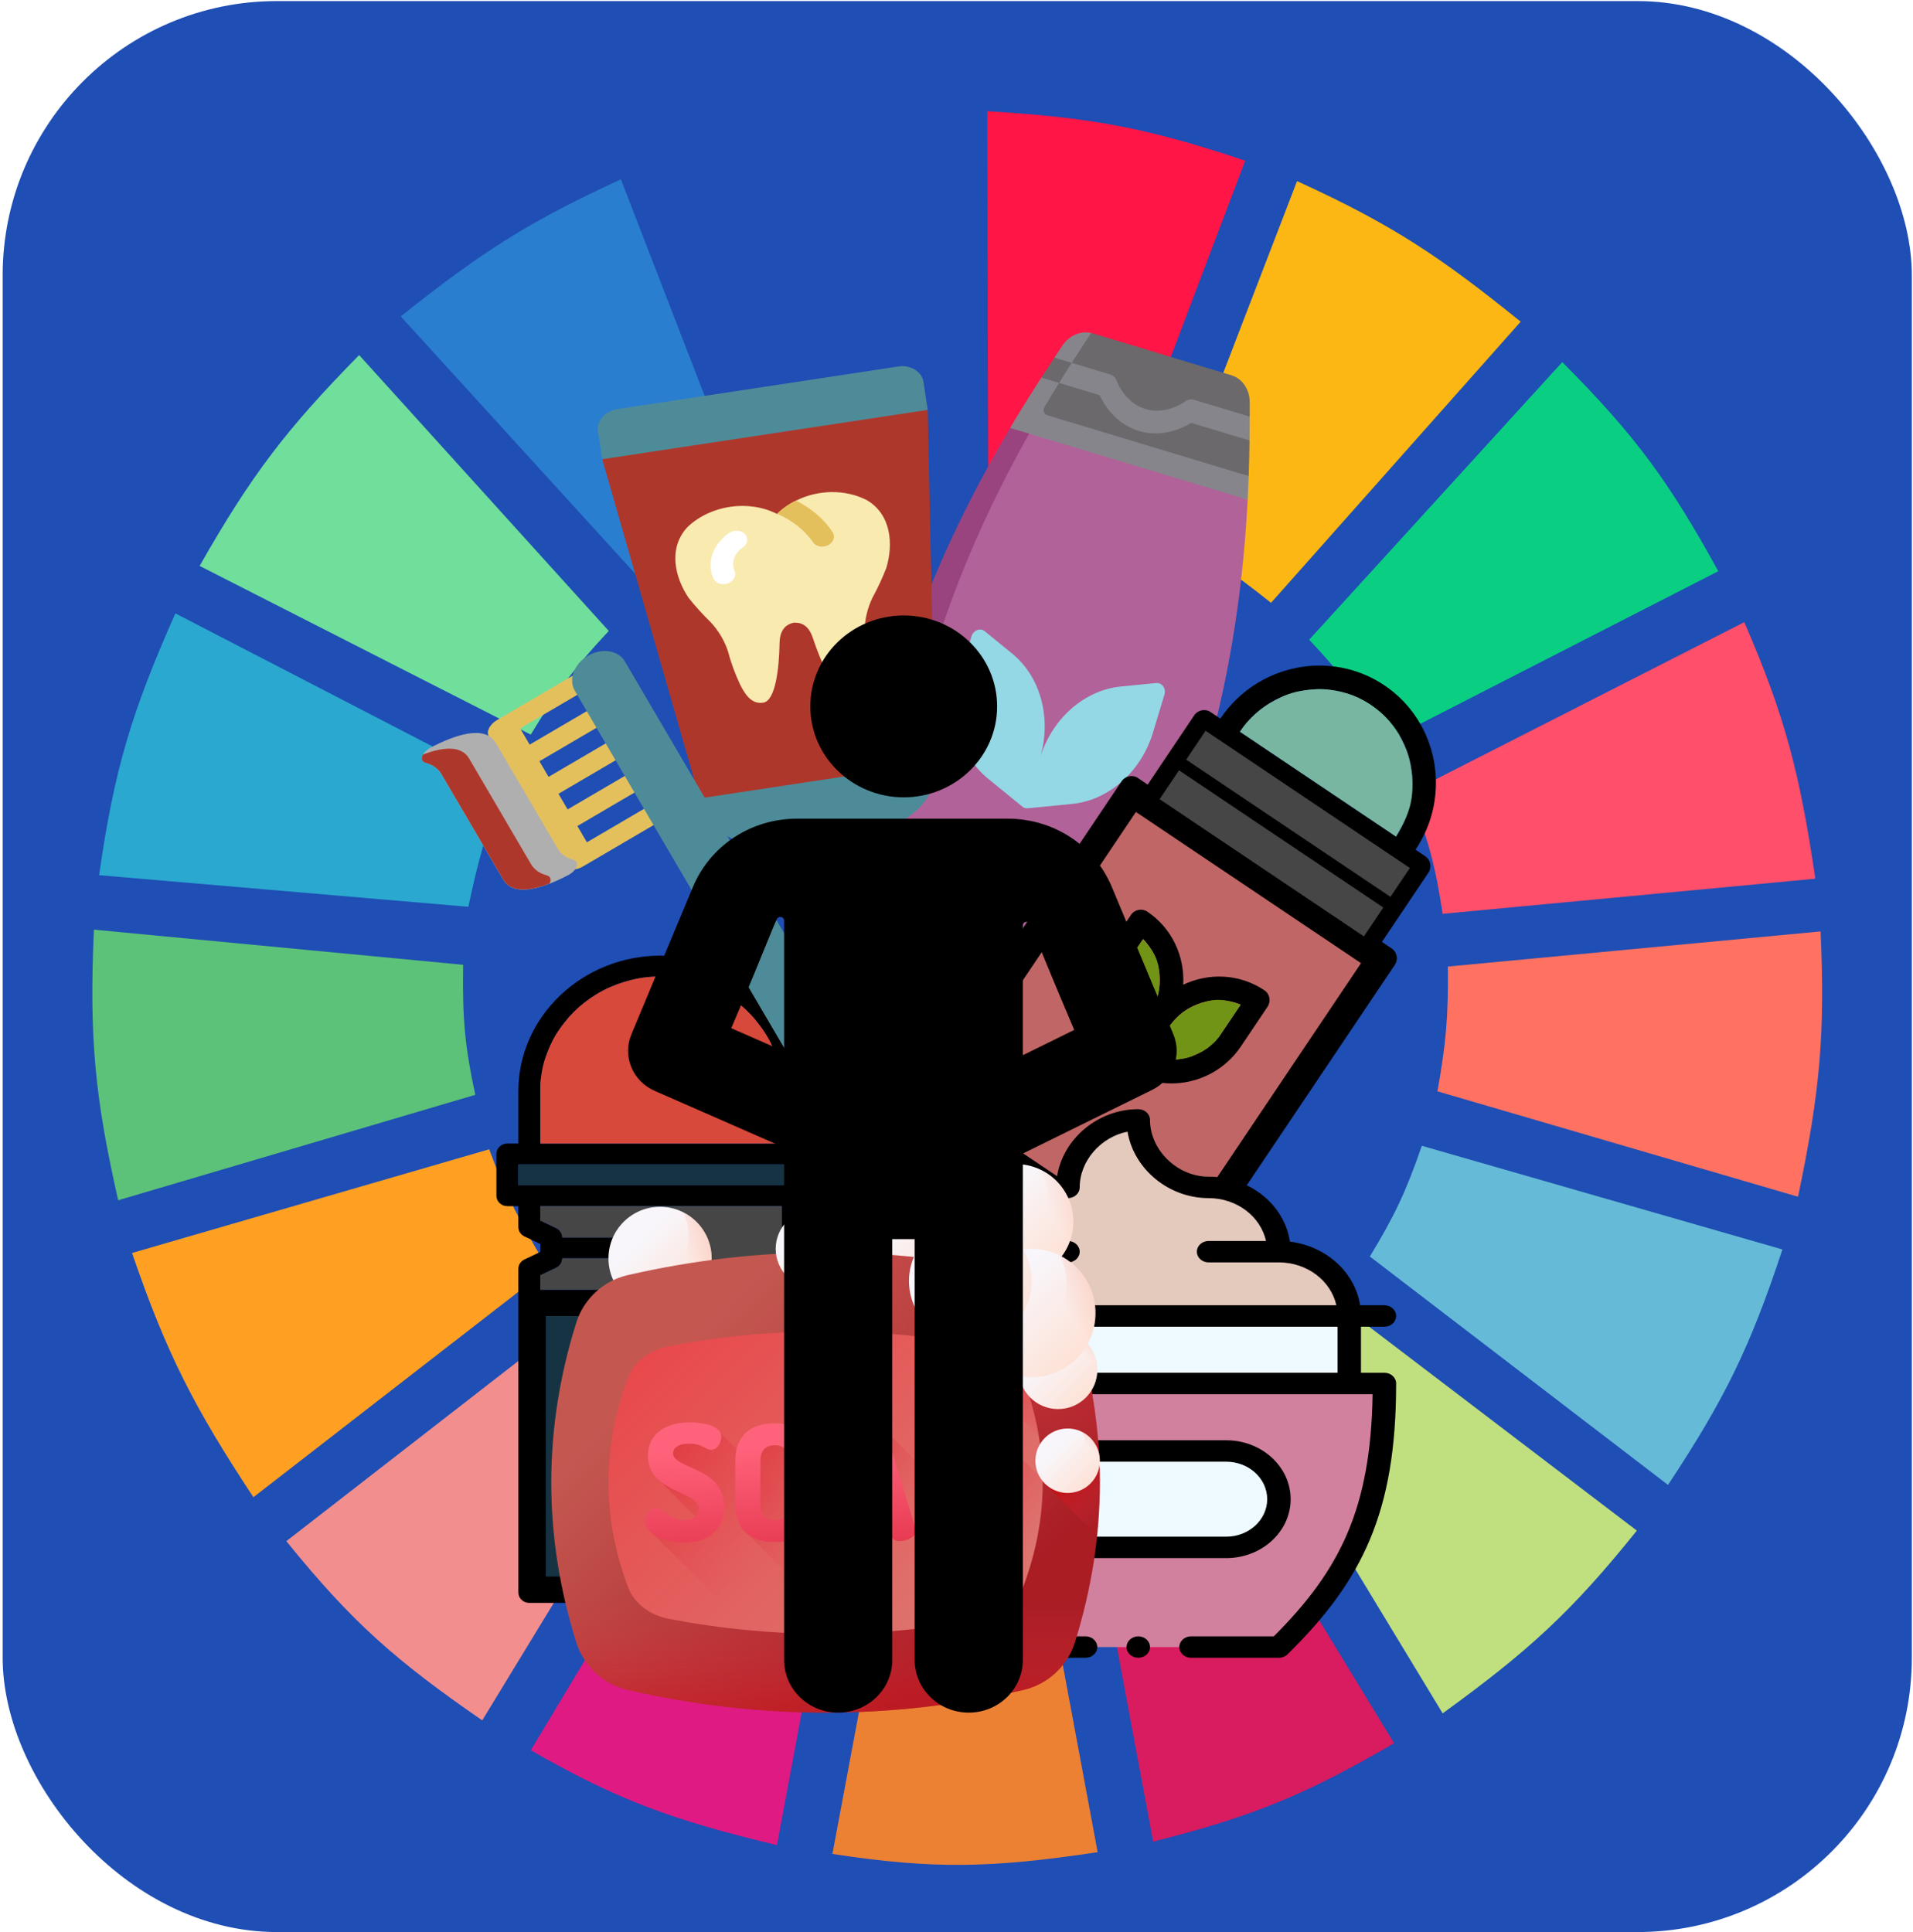 <svg width="687" height="694" viewBox="0 0 687 694" fill="none" xmlns="http://www.w3.org/2000/svg">
<rect x="0.953" y="0.383" width="685.626" height="693.507" rx="98.51" fill="#1F4EB4"/>
<g clip-path="url(#clip0)">
<path d="M290.849 182.426L242.91 56.841C277.721 45.664 297.876 41.575 335.675 39.802V174.853C317.709 175.86 307.866 177.482 290.849 182.426Z" fill="#1F4EB4"/>
<path d="M354.901 174.589L354.533 39.933C390.984 42.139 411.245 45.642 447.162 57.714L399.427 183.799C382.299 178.216 372.536 176.155 354.901 174.589Z" fill="#FF1546"/>
<path d="M417.232 191.26L465.794 65.045C500.32 80.798 517.468 92.4 546.107 115.531L456.455 216.503C442.436 205.298 434.052 199.558 417.232 191.26Z" fill="#FDB714"/>
<path d="M470.15 229.756L561.047 130.046C587.712 156.787 599.617 173.429 617.079 205.144L497.544 266.358C488.312 250.863 482.439 242.752 470.15 229.756Z" fill="#0ACF83"/>
<path d="M506.26 284.66L626.418 223.445C641.307 257.836 646.391 278.174 651.943 315.582L518.089 328.204C515.464 310.743 512.872 301.218 506.26 284.66Z" fill="#FF4F6A"/>
<path d="M516.219 391.943C519.216 375.176 520.171 365.432 519.954 347.136L653.809 334.515C655.471 371.2 653.644 392.049 645.715 429.807L516.219 391.943Z" fill="#FF7262"/>
<path d="M491.938 451.264C500.715 436.847 504.847 428.179 510.615 411.506L640.111 448.739C628.525 483.763 619.533 502.28 599.021 533.304L491.938 451.264Z" fill="#65BBD7"/>
<path d="M587.821 549.712L480.114 467.672C468.28 481.167 461.169 488.043 447.74 499.226L518.092 615.344C549.247 592.765 564.693 578.528 587.821 549.712Z" fill="#C0DF7E"/>
<path d="M500.653 626.072L430.301 510.585C415.038 518.298 406.099 522.112 389.211 527.624L414.114 661.412C449.792 652.418 468.752 644.643 500.653 626.072Z" fill="#D91B5F"/>
<path d="M323.841 532.673C341.587 533.835 351.538 533.488 369.289 531.411L394.192 665.199C356.129 670.934 335.214 671.405 298.938 665.83L323.841 532.673Z" fill="#EC8134"/>
<path d="M190.615 628.597L260.344 512.479C276.153 520.747 285.743 524.266 303.925 528.887L279.022 662.675C241.378 653.633 221.793 646.484 190.615 628.597Z" fill="#E01A83"/>
<path d="M102.826 553.498L209.287 470.827C221.159 484.795 228.88 491.46 243.529 502.381L173.178 617.868C142.384 596.583 126.612 582.918 102.826 553.498Z" fill="#F28E8E"/>
<path d="M91.002 537.721C69.826 505.569 59.944 486.536 47.422 450.002L175.673 412.768C182.078 430.018 186.937 439.354 196.841 455.681L91.002 537.721Z" fill="#FFA023"/>
<path d="M42.436 431.07C34.197 394.547 31.965 373.361 33.72 333.884L166.329 346.505C165.99 366.056 167.034 376.219 170.687 393.205L42.436 431.07Z" fill="#5CC279"/>
<path d="M35.586 314.32L168.195 325.68C171.875 308.284 174.633 298.6 181.27 281.504L62.98 220.29C47.258 255.75 41.024 276.28 35.586 314.32Z" fill="#2AA8D0"/>
<path d="M71.695 203.251C90.231 170.616 102.859 154.11 128.973 127.521L218.624 226.6C206.493 239.567 200.374 247.739 190.608 263.834L71.695 203.251Z" fill="#70DF9C"/>
<path d="M234.188 212.717C247.638 202.579 255.731 197.504 271.543 189.998L222.982 64.414C191.382 78.928 174.032 89.554 143.914 113.638L234.188 212.717Z" fill="#2A7ED0"/>
<g filter="url(#filter0_dd)">
<path d="M431.817 276.71C442.881 240.089 446.721 205.384 448.065 179.46L368.338 149.649C356.396 170.914 339.772 203.013 330.237 234.573C310.87 298.673 315.389 342.175 313.463 357.419L385.412 373.433C385.432 373.425 385.451 373.417 385.472 373.409C396.474 357.172 416.17 328.498 431.817 276.71Z" fill="#B16298"/>
<path d="M319.921 350.154C320.303 332.865 316.821 295.746 334.88 235.975C344.415 204.415 357.63 177.01 369.572 155.744L368.343 149.649L362.754 153.684C349.518 176.015 333.499 207.04 322.435 243.662C306.788 295.45 307.312 330.232 307.483 349.845C307.543 356.742 311.522 362.555 317.432 364.341L369.166 379.971C375.064 381.753 381.58 379.13 385.452 373.445L322.819 354.522C321.051 353.987 319.875 352.222 319.921 350.154Z" fill="#99447E"/>
<path d="M448.433 170.987C448.596 166.345 448.685 162.066 448.734 158.2L444.743 153.05L448.795 149.634C448.801 147.774 448.801 146.072 448.805 144.537C448.818 139.89 446.15 135.958 442.172 134.756C431.382 131.496 392.409 119.721 392.409 119.721C392.232 119.667 392.053 119.627 391.875 119.585C391.875 119.585 374.673 140.075 367.539 152.269L448.433 170.987Z" fill="#6B696B"/>
<path d="M448.437 170.988L376.045 149.116C374.896 148.769 374.44 147.274 375.127 146.115C381.714 134.995 387.613 126.027 391.879 119.587C388.046 118.691 383.922 120.491 381.473 124.194C380.627 125.475 379.685 126.893 378.659 128.444L381.3 132.895L373.967 135.611C370.644 140.749 366.83 146.805 362.752 153.685L448.069 179.462C448.221 176.521 448.342 173.692 448.437 170.988Z" fill="#86858C"/>
<path d="M428.693 143.558C427.654 143.244 426.491 143.486 425.556 144.194C425.49 144.244 418.859 149.172 411.353 146.904C403.848 144.636 401.054 136.861 401.034 136.804C400.654 135.676 399.82 134.835 398.767 134.516L384.87 130.318L378.082 132.332L380.328 137.53L394.883 141.928C396.459 145.28 400.636 152.251 408.976 154.771C417.316 157.29 424.654 153.798 427.822 151.88L448.739 158.199C448.779 155.064 448.793 152.197 448.8 149.633L428.693 143.558Z" fill="#86858C"/>
<path d="M384.872 130.319L378.66 128.442C377.246 130.581 375.671 132.977 373.969 135.609L380.329 137.531C381.912 134.975 383.43 132.569 384.872 130.319Z" fill="#6B696B"/>
<path d="M402.588 246.545C389.384 247.838 377.758 258.102 373.489 272.233C377.758 258.101 373.76 243.118 363.481 234.73L353.655 226.711C352.01 225.368 349.546 226.341 348.863 228.603L344.781 242.112C340.512 256.243 344.51 271.227 354.788 279.615L367.136 289.692C367.694 290.147 368.393 290.359 369.11 290.288L384.972 288.734C398.176 287.441 409.802 277.178 414.071 263.047L418.153 249.537C418.836 247.275 417.323 245.101 415.209 245.308L402.588 246.545Z" fill="#94D8E6"/>
<path d="M499.783 340.633L496.278 338.279L503.433 327.627L512.973 313.425C514.292 311.462 513.788 308.82 511.853 307.521L508.349 305.166C521.499 285.589 516.476 259.101 497.152 246.12C477.828 233.14 451.407 238.507 438.257 258.085L434.752 255.731C432.818 254.431 430.182 254.964 428.863 256.927L419.323 271.129L412.168 281.781L408.664 279.426C406.729 278.127 404.093 278.659 402.774 280.623L326.456 394.239C325.137 396.203 325.641 398.845 327.575 400.144L418.695 461.35C420.629 462.65 423.265 462.117 424.584 460.154L500.902 346.538C502.221 344.574 501.717 341.932 499.783 340.633ZM492.382 253.221C507.841 263.605 511.859 284.797 501.339 300.458L445.266 262.793C455.786 247.131 476.924 242.838 492.382 253.221ZM433.487 265.186L436.992 267.54L500.074 309.913L503.579 312.268L498.809 319.369L428.717 272.287L433.487 265.186ZM423.947 279.388L494.039 326.47L489.269 333.571L419.177 286.489L423.947 279.388ZM419.96 451.895L335.85 395.397L407.398 288.882L410.903 291.236L488.004 343.026L491.508 345.38L419.96 451.895Z" fill="black"/>
<path d="M445.27 262.793L501.343 300.458C506.228 292.182 507.718 287.416 507.135 278.586C506.489 272.852 505.629 269.625 502.426 263.829C499.191 258.911 496.98 256.455 491.948 252.927C487.759 250.354 485.202 249.193 479.944 248.084C476.232 247.479 474.195 247.327 470.69 247.664C465.316 248.237 462.526 249.067 458.016 251.389C455.253 252.871 453.674 253.926 450.916 256.28C448.442 258.58 447.184 259.978 445.27 262.793Z" fill="#78B6A2"/>
<path d="M407.398 288.883L335.85 395.398L419.96 451.897L491.509 345.381L407.398 288.883Z" fill="#C16666" stroke="black" stroke-width="3.94"/>
<path d="M454.083 355.665C445.153 349.667 434.074 349.299 424.916 353.659C425.488 343.532 420.958 333.414 412.028 327.416C410.093 326.117 407.457 326.649 406.138 328.613L396.599 342.815C387.395 356.516 390.909 375.06 404.436 384.147C417.964 393.234 436.459 389.473 445.663 375.772L455.203 361.57C456.522 359.606 456.018 356.965 454.083 355.665ZM403.608 347.523L410.522 337.23C417.4 344.246 418.616 355.466 412.856 364.04L405.942 374.333C399.062 367.321 397.848 356.097 403.608 347.523ZM438.654 371.064C432.894 379.638 422.045 382.759 412.952 379.041L419.866 368.748C425.625 360.174 436.474 357.053 445.568 360.771L438.654 371.064Z" fill="black"/>
<path d="M410.469 337.316L402.569 349.077L401.595 350.999L400.613 353.882L400.147 356.467L399.962 360.529L400.093 362.227L400.373 363.704L401.081 366.434L401.799 368.204L402.447 369.606L403.025 370.638L403.823 371.818L404.839 373.144C405.612 373.975 406.033 374.421 406.004 374.249L413.457 363.153C415.459 359.317 416.149 357.208 416.413 353.546C416.647 345.914 415.188 342.439 410.469 337.316Z" fill="#719417"/>
<path d="M445.525 360.864L437.625 372.625L436.214 374.253L433.917 376.253L431.699 377.661L428.009 379.369L426.388 379.89L424.915 380.189L422.12 380.565L420.209 380.57L418.667 380.5L417.493 380.356L416.099 380.064L414.487 379.625C413.426 379.223 412.853 379.002 413.024 378.964L420.477 367.869C423.271 364.564 424.962 363.128 428.252 361.498C435.23 358.396 438.997 358.432 445.525 360.864Z" fill="#719417"/>
<path d="M433.488 265.187L428.718 272.288L498.81 319.369L503.58 312.268L433.488 265.187Z" fill="#464646" stroke="#464646" stroke-width="3.94"/>
<path d="M423.945 279.388L419.175 286.489L489.267 333.571L494.037 326.47L423.945 279.388Z" fill="#464646" stroke="#464646" stroke-width="3.94"/>
<path d="M497.174 496.871C497.174 526.332 492.115 546.549 481.845 563.823C476.015 573.624 468.507 582.478 459.293 591.533H358.276C332.82 566.52 320.395 543.047 320.395 496.871H497.174Z" fill="#D1819E"/>
<path d="M333.023 472.628H484.549V496.871H333.023V472.628Z" fill="#EEFAFF"/>
<path d="M459.295 449.54C473.243 449.54 484.549 459.876 484.549 472.628H333.023C333.023 459.876 344.329 449.54 358.278 449.54C358.278 436.788 369.583 426.452 383.532 426.452C383.532 413.7 394.837 402.209 408.786 402.209C408.786 414.962 420.092 426.452 434.04 426.452C447.989 426.452 459.295 436.788 459.295 449.54Z" fill="#E4C9BD"/>
<path d="M440.352 521.113C450.811 521.113 459.292 528.867 459.292 538.429C459.292 547.992 450.811 555.746 440.352 555.746H377.216C366.757 555.746 358.275 547.992 358.275 538.429C358.275 528.867 366.757 521.113 377.216 521.113H440.352Z" fill="#EEFAFF"/>
<path d="M463.5 538.429C463.5 526.759 453.115 517.265 440.35 517.265H377.214C364.449 517.265 354.064 526.759 354.064 538.429C354.064 550.099 364.449 559.593 377.214 559.593H440.35C453.115 559.593 463.5 550.099 463.5 538.429ZM362.483 538.429C362.483 531.003 369.091 524.961 377.214 524.961H440.35C448.473 524.961 455.081 531.003 455.081 538.429C455.081 545.856 448.473 551.897 440.35 551.897H377.214C369.091 551.897 362.483 545.856 362.483 538.429Z" fill="black"/>
<path d="M408.781 595.38C411.106 595.38 412.99 593.657 412.99 591.532C412.99 589.407 411.106 587.684 408.781 587.684C406.457 587.684 404.572 589.407 404.572 591.532C404.572 593.657 406.457 595.38 408.781 595.38Z" fill="black"/>
<path d="M320.393 493.023C318.068 493.023 316.184 494.746 316.184 496.871C316.184 542.978 328.258 567.689 355.193 594.154C355.989 594.936 357.105 595.38 358.274 595.38H389.842C392.166 595.38 394.051 593.658 394.051 591.532C394.051 589.407 392.166 587.684 389.842 587.684H360.116C338.239 565.867 325.346 544.08 324.633 500.715H492.933C492.285 541.561 481.393 563.782 457.448 587.684H427.723C425.399 587.684 423.514 589.407 423.514 591.532C423.514 593.658 425.399 595.38 427.723 595.38H459.291C460.46 595.38 461.577 594.936 462.373 594.154C489.233 567.757 501.381 543.127 501.381 496.871C501.381 494.746 499.497 493.023 497.172 493.023H488.754V476.476H497.172C499.497 476.476 501.381 474.754 501.381 472.628C501.381 470.503 499.497 468.78 497.172 468.78H488.453C486.589 456.921 476.245 447.531 463.237 445.933C461.303 432.779 448.945 422.604 434.037 422.604C422.826 422.604 412.992 413.074 412.992 402.209C412.992 400.084 411.107 398.361 408.783 398.361C394.091 398.361 381.496 409.248 379.573 422.846C366.481 424.458 356.088 433.962 354.328 445.933C341.32 447.531 330.976 456.921 329.113 468.78H320.393C318.068 468.78 316.184 470.503 316.184 472.628C316.184 474.754 318.068 476.476 320.393 476.476H328.811V493.023H320.393ZM358.274 453.388H383.528C385.853 453.388 387.737 451.665 387.737 449.54C387.737 447.415 385.853 445.692 383.528 445.692H362.906C364.862 436.92 373.365 430.3 383.528 430.3C385.853 430.3 387.737 428.577 387.737 426.452C387.737 416.856 395.407 408.302 404.922 406.434C407.134 419.742 419.568 430.3 434.037 430.3C444.2 430.3 452.703 436.92 454.659 445.692H434.037C431.712 445.692 429.828 447.415 429.828 449.54C429.828 451.665 431.712 453.388 434.037 453.388H459.291C469.454 453.388 477.958 460.009 479.914 468.78H337.651C339.607 460.009 348.111 453.388 358.274 453.388ZM337.229 476.476H480.336V493.023H337.229V476.476Z" fill="black"/>
<path d="M292.543 410.691H288.602V391.942C288.602 365.064 265.622 343.196 237.377 343.196C209.133 343.196 186.152 365.064 186.152 391.942V410.691H182.212C180.037 410.691 178.271 412.367 178.271 414.44V429.439C178.271 431.513 180.037 433.189 182.212 433.189H186.152V440.688C186.152 442.11 186.995 443.407 188.331 444.044L194.033 446.755V449.62L188.331 452.335C186.995 452.969 186.152 454.266 186.152 455.687V466.936V571.929C186.152 574.002 187.918 575.678 190.093 575.678H284.662C286.837 575.678 288.602 574.002 288.602 571.929V466.936V433.189H292.543C294.718 433.189 296.483 431.513 296.483 429.439V414.44C296.483 412.367 294.718 410.691 292.543 410.691ZM194.033 391.942C194.033 369.2 213.479 350.695 237.377 350.695C261.276 350.695 280.721 369.2 280.721 391.942V410.691H194.033V391.942ZM280.721 568.179H194.033V470.686H280.721V568.179ZM280.721 463.187H194.033V458.005L199.735 455.29C201.071 454.656 201.914 453.359 201.914 451.938H237.377V444.438H201.914C201.914 443.017 201.071 441.72 199.735 441.082L194.033 438.371V433.189H280.721V463.187ZM288.602 425.69H284.662H190.093H186.152V418.19H190.093H284.662H288.602V425.69Z" fill="black"/>
<path d="M194.033 389.131V410.692H280.722V388.897C279.151 378.434 277.149 373.121 270.378 365.227C268.564 363.251 267.507 362.197 265.453 360.539C260.856 357.091 258.186 355.459 253.139 353.509C247.754 351.656 244.736 351.009 239.348 350.696C232.435 350.614 228.551 351.111 221.616 353.509C217.531 355.064 215.405 356.223 211.765 358.665C208.43 361.093 206.84 362.548 204.377 365.227C201.324 368.894 199.026 371.854 196.988 376.944C195.24 381.124 194.585 383.785 194.033 389.131Z" fill="#D7493A"/>
<path d="M186.152 418.19V425.689H288.602V418.19H186.152Z" fill="#163343"/>
<path d="M194.033 470.687V568.179H280.722V470.687H194.033Z" fill="#163343" stroke="black" stroke-width="3.94"/>
<path d="M237.378 538.181C252.587 538.181 264.96 526.403 264.96 511.933V496.934C264.96 494.86 263.195 493.184 261.02 493.184C250.98 493.184 242.205 498.332 237.378 505.982C232.551 498.332 223.775 493.184 213.735 493.184C211.56 493.184 209.795 494.86 209.795 496.934V511.933C209.795 526.403 222.168 538.181 237.378 538.181ZM257.079 501.062V511.933C257.079 520.988 250.298 528.563 241.318 530.303V519.432C241.318 510.377 248.099 502.802 257.079 501.062ZM217.676 501.062C226.656 502.806 233.437 510.377 233.437 519.432V530.303C224.457 528.559 217.676 520.988 217.676 511.933V501.062Z" fill="black"/>
<path d="M217.676 501.153V513.574L217.922 515.449L218.661 518.027L219.646 520.136L221.616 523.183L222.601 524.355L223.586 525.292L225.557 526.933L227.034 527.87L228.266 528.573L229.251 529.042L230.482 529.511L231.96 529.979C232.991 530.205 233.55 530.325 233.437 530.214V518.496C232.993 514.725 232.429 512.853 230.728 510.059C226.937 504.39 223.999 502.575 217.676 501.153Z" fill="#719417"/>
<path d="M257.094 501.153V513.574L256.847 515.449L256.109 518.027L255.124 520.136L253.153 523.183L252.168 524.355L251.183 525.292L249.213 526.933L247.735 527.87L246.504 528.573L245.519 529.042L244.288 529.511L242.81 529.979C241.778 530.205 241.22 530.325 241.332 530.214V518.496C241.777 514.725 242.34 512.853 244.041 510.059C247.833 504.39 250.771 502.575 257.094 501.153Z" fill="#719417"/>
<path d="M194.033 433.189V438.345L199.451 440.923L199.944 441.158L200.683 441.626L201.175 442.329L201.668 443.032L201.914 443.97V444.439H237.377V451.938H201.914V452.407L201.668 453.11L201.421 453.813L200.929 454.516L200.19 454.985L199.451 455.453L197.974 456.156L194.033 458.031V463.187H280.722V433.189H194.033Z" fill="#464646"/>
<path d="M328.96 462.803C339.195 462.803 347.493 454.506 347.493 444.27C347.493 434.035 339.195 425.738 328.96 425.738C318.725 425.738 310.428 434.035 310.428 444.27C310.428 454.506 318.725 462.803 328.96 462.803Z" fill="url(#paint0_linear)"/>
<path d="M337.251 427.693C338.501 430.187 339.206 433.003 339.206 435.983C339.206 446.218 330.908 454.516 320.673 454.516C317.693 454.516 314.878 453.811 312.383 452.561C315.426 458.634 321.706 462.804 328.961 462.804C339.196 462.804 347.493 454.506 347.493 444.271C347.493 437.016 343.324 430.735 337.251 427.693Z" fill="url(#paint1_linear)"/>
<path d="M237.046 470.478C247.281 470.478 255.579 462.18 255.579 451.945C255.579 441.71 247.281 433.413 237.046 433.413C226.811 433.413 218.514 441.71 218.514 451.945C218.514 462.18 226.811 470.478 237.046 470.478Z" fill="url(#paint2_linear)"/>
<path d="M245.337 435.368C246.587 437.862 247.291 440.678 247.291 443.658C247.291 453.893 238.994 462.19 228.759 462.19C225.779 462.19 222.964 461.486 220.469 460.236C223.512 466.309 229.792 470.478 237.047 470.478C247.282 470.478 255.579 462.181 255.579 451.946C255.58 444.691 251.41 438.41 245.337 435.368Z" fill="url(#paint3_linear)"/>
<path d="M386.049 475.142C383.355 466.541 376.339 459.983 367.556 457.961C320.354 447.097 272.609 447.097 225.408 457.961C216.625 459.983 209.609 466.541 206.915 475.142C194.991 513.215 194.993 551.686 206.916 589.755C209.61 598.356 216.626 604.914 225.408 606.935C272.609 617.8 320.354 617.8 367.556 606.935C376.339 604.914 383.355 598.356 386.049 589.755C397.972 551.686 397.973 513.215 386.049 475.142Z" fill="url(#paint4_linear)"/>
<path d="M198.941 551.276C200.256 564.127 202.909 576.964 206.915 589.755C209.609 598.356 216.625 604.914 225.408 606.935C272.609 617.8 320.354 617.8 367.555 606.935C376.338 604.914 383.354 598.356 386.048 589.755C390.054 576.964 392.708 564.127 394.022 551.276H198.941Z" fill="url(#paint5_linear)"/>
<path d="M225.592 570.125C227.724 575.78 233.277 580.091 240.229 581.42C277.588 588.563 315.379 588.563 352.738 581.42C359.69 580.091 365.243 575.78 367.375 570.126C376.813 545.095 376.812 519.803 367.375 494.775C365.243 489.12 359.69 484.809 352.738 483.48C315.379 476.337 277.588 476.337 240.229 483.48C233.277 484.809 227.724 489.12 225.592 494.775C216.155 519.803 216.154 545.094 225.592 570.125Z" fill="url(#paint6_linear)"/>
<path d="M358.925 515.935C356.484 512.572 352.375 511.578 347.641 511.578H335.668C333.643 511.578 332.699 512.463 332.699 513.91V550.697C332.699 551.906 333.277 552.718 334.573 553.137L380.65 599.215C383.069 596.53 384.929 593.319 386.045 589.755C390.074 576.89 392.737 563.979 394.043 551.053L358.925 515.935Z" fill="url(#paint7_linear)"/>
<path d="M386.052 589.756C386.689 587.72 387.286 585.683 387.855 583.646L318.013 513.804C317.349 511.813 314.77 511.231 312.132 511.231C309.471 511.231 307.255 511.828 306.618 513.853L295.86 549.136C295.802 549.368 295.744 549.599 295.744 549.773C295.744 550.961 296.375 551.969 297.704 552.632L354.694 609.623C358.987 608.816 363.275 607.922 367.559 606.936C376.342 604.914 383.358 598.357 386.052 589.756Z" fill="url(#paint8_linear)"/>
<path d="M367.552 606.935C370.906 606.163 374.001 604.728 376.698 602.772L290.004 516.078C287.466 512.619 283.182 511.578 278.228 511.578C270.246 511.578 264.443 514.893 264.443 524.842V540.17C264.443 545.525 265.852 549.068 268.753 551.2L330.741 613.189C343.036 611.832 355.312 609.753 367.552 606.935Z" fill="url(#paint9_linear)"/>
<path d="M353.832 609.784L258.823 514.775C257.505 511.321 250.301 511.231 247.521 511.231C240.29 511.231 233.1 514.142 233.1 522.818C233.1 527.2 234.636 530.035 237.235 532.104L249.748 544.746C248.642 545.595 246.993 546.341 245.438 546.341C240.059 546.341 238.324 542.061 235.605 542.061C233.407 542.061 232.059 544.567 232.059 546.533C232.059 548.124 232.779 549.694 234.616 550.985L298.7 615.069C317.101 614.938 335.499 613.18 353.832 609.784Z" fill="url(#paint10_linear)"/>
<path d="M241.731 521.95C241.731 520.157 243.408 518.48 247.515 518.48C252.258 518.48 253.357 520.678 255.439 520.678C257.985 520.678 259.026 517.497 259.026 515.935C259.026 511.423 250.581 510.845 247.515 510.845C240.285 510.845 232.708 514.142 232.708 522.818C232.708 536.353 251.043 535.138 251.043 542.138C251.043 544.914 248.094 545.955 245.433 545.955C240.054 545.955 238.318 541.675 235.599 541.675C233.401 541.675 231.666 544.567 231.666 546.533C231.666 550.351 238.029 554.053 245.606 554.053C253.993 554.053 260.066 549.541 260.066 541.212C260.067 526.636 241.731 527.735 241.731 521.95Z" fill="url(#paint11_linear)"/>
<path d="M278.23 511.193C270.248 511.193 264.059 514.895 264.059 524.844V540.172C264.059 550.121 270.248 553.823 278.23 553.823C286.212 553.823 292.459 550.121 292.459 540.172V524.844C292.459 514.895 286.212 511.193 278.23 511.193ZM283.436 540.172C283.436 544.163 281.469 545.956 278.23 545.956C274.991 545.956 273.082 544.163 273.082 540.172V524.843C273.082 520.852 274.991 519.059 278.23 519.059C281.469 519.059 283.436 520.852 283.436 524.843V540.172Z" fill="url(#paint12_linear)"/>
<path d="M318.025 513.853C317.389 511.828 314.786 510.845 312.126 510.845C309.465 510.845 306.862 511.828 306.226 513.853L295.467 549.136C295.409 549.368 295.352 549.599 295.352 549.773C295.352 551.913 298.648 553.475 301.135 553.475C302.581 553.475 303.738 553.012 304.085 551.797L306.052 544.567H318.257L320.223 551.797C320.57 553.012 321.727 553.475 323.173 553.475C325.661 553.475 328.958 551.913 328.958 549.773C328.958 549.599 328.9 549.368 328.842 549.136L318.025 513.853ZM307.903 537.626L312.126 522.124L316.348 537.626H307.903Z" fill="url(#paint13_linear)"/>
<path d="M347.643 511.193H335.669C333.645 511.193 332.314 512.465 332.314 513.911V550.699C332.314 552.55 334.571 553.475 336.826 553.475C339.082 553.475 341.338 552.55 341.338 550.699V538.205H347.064C355.046 538.205 361.293 534.503 361.293 524.786V524.496C361.293 514.779 355.278 511.193 347.643 511.193ZM352.27 525.48C352.27 529.413 350.304 531.264 347.064 531.264H341.338V519.059H347.064C350.303 519.059 352.27 520.91 352.27 524.844V525.48Z" fill="url(#paint14_linear)"/>
<path d="M386.05 475.141C383.356 466.54 376.34 459.983 367.557 457.961C354.476 454.95 342.125 452.777 328.984 451.435C325.568 459.465 326.356 469.108 332.905 475.656L394.91 537.662C395.501 516.79 392.554 495.906 386.05 475.141Z" fill="url(#paint15_linear)"/>
<path d="M391.682 567.335L283.932 459.581C281.112 457.348 279.938 454.064 279.459 450.321C291.384 449.637 302.545 449.641 314.47 450.333C332.202 451.36 349.918 453.902 367.553 457.962C376.338 459.983 383.354 466.538 386.046 475.142C391.841 493.646 394.819 512.239 394.982 530.836C395.09 543.009 393.989 555.185 391.682 567.335Z" fill="url(#paint16_linear)"/>
<path d="M379.975 506.063C387.774 506.063 394.096 499.741 394.096 491.942C394.096 484.143 387.774 477.821 379.975 477.821C372.176 477.821 365.854 484.143 365.854 491.942C365.854 499.741 372.176 506.063 379.975 506.063Z" fill="url(#paint17_linear)"/>
<path d="M386.289 479.31C387.241 481.211 387.778 483.356 387.778 485.627C387.778 493.426 381.456 499.748 373.657 499.748C371.386 499.748 369.241 499.211 367.34 498.259C369.658 502.886 374.444 506.063 379.972 506.063C387.771 506.063 394.093 499.741 394.093 491.942C394.093 486.414 390.916 481.629 386.289 479.31Z" fill="url(#paint18_linear)"/>
<path d="M292.693 462.633C300.492 462.633 306.815 456.31 306.815 448.511C306.815 440.712 300.492 434.39 292.693 434.39C284.895 434.39 278.572 440.712 278.572 448.511C278.572 456.31 284.895 462.633 292.693 462.633Z" fill="url(#paint19_linear)"/>
<path d="M299.013 435.879C299.966 437.78 300.503 439.925 300.503 442.196C300.503 449.995 294.18 456.318 286.381 456.318C284.111 456.318 281.965 455.781 280.064 454.828C282.383 459.456 287.168 462.633 292.696 462.633C300.495 462.633 306.818 456.31 306.818 448.511C306.818 442.983 303.641 438.198 299.013 435.879Z" fill="url(#paint20_linear)"/>
<path d="M383.409 513.427C377.016 513.427 372.219 518.223 372.219 524.617C372.219 527.984 373.271 531.014 375.565 533.129L393.987 551.551C395.1 540.827 395.275 530.093 394.513 519.365L391.921 516.773C389.806 514.479 386.776 513.427 383.409 513.427Z" fill="url(#paint21_linear)"/>
<path d="M383.411 536.193C389.804 536.193 394.987 531.01 394.987 524.617C394.987 518.223 389.804 513.04 383.411 513.04C377.017 513.04 371.834 518.223 371.834 524.617C371.834 531.01 377.017 536.193 383.411 536.193Z" fill="url(#paint22_linear)"/>
<path d="M388.585 514.26C389.366 515.818 389.806 517.577 389.806 519.438C389.806 525.832 384.623 531.015 378.229 531.015C376.368 531.015 374.609 530.575 373.051 529.794C374.951 533.588 378.874 536.192 383.407 536.192C389.8 536.192 394.983 531.009 394.983 524.616C394.983 520.083 392.379 516.16 388.585 514.26Z" fill="url(#paint23_linear)"/>
<path d="M364.763 459.456C376.193 459.456 385.46 450.19 385.46 438.76C385.46 427.329 376.193 418.063 364.763 418.063C353.333 418.063 344.066 427.329 344.066 438.76C344.066 450.19 353.333 459.456 364.763 459.456Z" fill="url(#paint24_linear)"/>
<path d="M374.024 420.247C375.42 423.032 376.207 426.176 376.207 429.505C376.207 440.935 366.941 450.201 355.51 450.201C352.182 450.201 349.038 449.414 346.252 448.019C349.65 454.801 356.664 459.457 364.766 459.457C376.196 459.457 385.463 450.191 385.463 438.76C385.463 430.658 380.806 423.645 374.024 420.247Z" fill="url(#paint25_linear)"/>
<path d="M370.353 494.633C383.09 494.633 393.415 484.308 393.415 471.571C393.415 458.834 383.09 448.509 370.353 448.509C357.616 448.509 347.291 458.834 347.291 471.571C347.291 484.308 357.616 494.633 370.353 494.633Z" fill="url(#paint26_linear)"/>
<path d="M380.668 450.942C382.224 454.047 383.101 457.55 383.101 461.258C383.101 473.995 372.775 484.32 360.039 484.32C356.33 484.32 352.827 483.444 349.723 481.888C353.509 489.445 361.324 494.634 370.352 494.634C383.089 494.634 393.414 484.308 393.414 471.572C393.414 462.544 388.225 454.729 380.668 450.942Z" fill="url(#paint27_linear)"/>
<path d="M348.484 482.111C360.657 482.111 370.526 472.242 370.526 460.069C370.526 447.895 360.657 438.026 348.484 438.026C336.31 438.026 326.441 447.895 326.441 460.069C326.441 472.242 336.31 482.111 348.484 482.111Z" fill="url(#paint28_linear)"/>
<path d="M335.875 273.915L296.092 290.253L251.24 286.748L216.278 164.928L274.7 145.762L333.153 147.207L335.875 273.915Z" fill="#AE372B"/>
<path d="M221.795 146.913L322.55 131.636C327.002 130.961 331.066 133.421 331.628 137.131L333.156 147.207L216.281 164.928L214.753 154.852C214.19 151.142 217.343 147.588 221.795 146.913Z" fill="#4E8B99"/>
<path d="M318.304 203.949C316.883 207.603 315.21 211.195 313.298 214.707C311.515 218.463 310.564 222.428 310.495 226.4C310.68 230.635 310.471 234.895 309.869 239.139C309.315 242.28 308.447 247.154 303.892 247.844C299.418 248.523 294.714 237.623 291.889 229.049C290.235 224.113 287.254 223.499 284.967 223.64C282.74 224.184 280.077 225.653 279.961 230.858C279.804 239.884 278.543 251.688 274.069 252.366C269.514 253.057 267.24 248.66 265.778 245.824C263.947 241.949 262.484 237.943 261.406 233.843C260.162 230.071 258.079 226.565 255.262 223.506C252.396 220.72 249.733 217.784 247.291 214.717C242.341 207.359 239.842 196.847 246.9 189.283C255.228 181.37 268.828 179.381 279.044 184.581L279.116 184.502C281.027 182.616 283.313 181.023 285.866 179.802C293.843 175.804 303.556 175.705 311.14 179.543C320.123 184.674 320.85 195.455 318.304 203.949Z" fill="#F9EAB0"/>
<path d="M297.088 195.93C296.724 196.083 296.337 196.188 295.94 196.242C294.156 196.52 292.437 195.766 291.744 194.405C288.741 190.278 284.486 186.924 279.383 184.667C279.283 184.621 279.193 184.566 279.111 184.502C281.023 182.616 283.309 181.023 285.861 179.803C291.464 182.56 296.043 186.528 299.151 191.323C299.595 192.131 299.626 193.071 299.237 193.936C298.851 194.801 298.076 195.519 297.088 195.93Z" fill="#E4C05C"/>
<path d="M260.506 209.757C258.607 210.043 256.799 209.185 256.167 207.697C253.678 201.977 256.008 195.355 261.916 191.365C263.093 190.599 264.634 190.396 265.959 190.834C267.283 191.272 268.19 192.285 268.338 193.489C268.485 194.695 267.851 195.91 266.674 196.677C263.661 198.75 262.504 202.162 263.827 205.087C264.182 205.924 264.119 206.863 263.652 207.699C263.183 208.536 262.35 209.199 261.331 209.543C261.065 209.638 260.789 209.709 260.506 209.757Z" fill="white"/>
<path d="M251.244 286.747L335.879 273.914C337.566 285.042 328.107 295.706 314.752 297.731L278.48 303.231C265.126 305.256 252.931 297.875 251.244 286.747Z" fill="#4E8B99"/>
<path d="M308.521 333.035L294.899 335.1C290.759 335.728 286.896 333.64 285.962 330.271L278.48 303.232L314.752 297.732L315.624 325.773C315.731 329.267 312.661 332.407 308.521 333.035Z" fill="#AE372B"/>
<path d="M222.41 256.419L188.849 276.088C186.201 277.64 183.288 277.588 182.342 275.974L175.491 264.283C174.545 262.67 175.923 260.102 178.571 258.55L212.133 238.882C214.778 237.331 217.695 237.383 218.64 238.996L225.491 250.686C226.437 252.301 225.056 254.869 222.41 256.419ZM190.218 267.433L214.187 253.386L210.761 247.54L186.792 261.587L190.218 267.433Z" fill="#E4C05C"/>
<path d="M229.328 268.223L195.767 287.892C193.119 289.443 190.206 289.392 189.26 287.778L182.408 276.086C181.463 274.473 182.841 271.906 185.489 270.354L219.051 250.686C221.696 249.135 224.612 249.185 225.557 250.798L232.409 262.49C233.355 264.104 231.974 266.673 229.328 268.223ZM197.135 279.236L221.104 265.189L217.678 259.343L193.709 273.39L197.135 279.236Z" fill="#E4C05C"/>
<path d="M236.045 279.69L202.484 299.359C199.836 300.911 196.923 300.859 195.977 299.246L189.125 287.553C188.179 285.94 189.558 283.373 192.206 281.821L225.767 262.153C228.413 260.602 231.329 260.652 232.274 262.266L239.127 273.959C240.072 275.572 238.691 278.14 236.045 279.69ZM203.852 290.703L227.821 276.656L224.395 270.811L200.426 284.858L203.852 290.703Z" fill="#E4C05C"/>
<path d="M242.965 291.494L209.404 311.163C206.756 312.714 203.843 312.663 202.897 311.05L196.045 299.358C195.099 297.744 196.478 295.177 199.126 293.625L232.687 273.957C235.333 272.406 238.249 272.456 239.195 274.071L246.047 285.762C246.992 287.375 245.611 289.944 242.965 291.494ZM210.772 302.507L234.741 288.46L231.315 282.614L207.346 296.661L210.772 302.507Z" fill="#E4C05C"/>
<path d="M211.136 235.505C216.101 232.596 222.044 233.507 224.41 237.545L310.072 383.714C312.437 387.75 310.329 393.382 305.364 396.292C300.399 399.201 294.455 398.288 292.09 394.252L206.428 248.083C204.062 244.046 206.171 238.415 211.136 235.505Z" fill="#4E8B99"/>
<path d="M204.141 314.238C201.865 315.461 199.523 316.537 197.146 317.451C190.495 319.989 183.648 320.927 180.72 315.931L158.617 278.215C157.482 276.149 155.453 274.656 152.801 273.937C151.495 273.58 151.106 272.301 151.909 271.001C152.494 270.004 153.471 269.113 154.631 268.519C162.773 264.22 174.066 260.026 178.051 266.826L200.155 304.542C201.29 306.609 203.318 308.101 205.97 308.82C208.349 309.466 207.244 312.627 204.141 314.238Z" fill="#AFAFAF"/>
<path d="M197.307 317.347C190.585 319.927 183.674 320.902 180.747 315.908L158.647 278.198C157.514 276.132 155.475 274.645 152.804 273.938C151.488 273.586 151.102 272.306 151.919 270.998C158.64 268.42 165.551 267.442 168.478 272.437L190.578 310.146C191.712 312.213 193.75 313.7 196.42 314.407C197.736 314.759 198.122 316.04 197.307 317.347Z" fill="#AE372B"/>
<path fill-rule="evenodd" clip-rule="evenodd" d="M324.546 286.361C343.002 286.361 358.09 271.784 358.09 253.701C358.09 235.666 343.074 221.044 324.546 221.044C306.018 221.044 291.002 235.666 291.002 253.701C291.002 271.883 306.191 286.361 324.546 286.361ZM367.32 414.291L413.688 391.47C421.204 387.769 424.552 379.072 421.38 371.472L399.277 318.526C393.061 303.642 378.381 294.022 361.876 294.022H286.253C269.748 294.022 255.068 303.642 248.855 318.526L226.749 371.472C223.473 379.325 227.159 388.295 235.099 391.774L281.59 412.156V596.173C281.59 606.644 290.307 615.083 301.01 615.083C311.738 615.083 320.433 606.617 320.433 596.173V445.033H328.474V596.173C328.474 606.617 337.17 615.083 347.897 615.083C358.671 615.083 367.32 606.572 367.32 596.173V414.291ZM385.777 369.894L367.32 378.976V332.367C367.32 330.927 369.349 330.53 369.92 331.859C370.518 333.253 371.326 335.221 372.499 338.082L372.499 338.083C374.916 343.978 378.885 353.658 385.777 369.894ZM275.487 338.411L275.487 338.411C277.254 334.051 278.25 331.593 279.015 330.067C279.648 328.81 281.587 329.24 281.587 330.641V377.593L262.609 369.272C269.242 353.819 273.079 344.35 275.487 338.411Z" fill="black"/>
</g>
</g>
<defs>
<filter id="filter0_dd" x="111.285" y="75.25" width="470.395" height="575.297" filterUnits="userSpaceOnUse" color-interpolation-filters="sRGB">
<feFlood flood-opacity="0" result="BackgroundImageFix"/>
<feColorMatrix in="SourceAlpha" type="matrix" values="0 0 0 0 0 0 0 0 0 0 0 0 0 0 0 0 0 0 127 0"/>
<feOffset dx="19.702" dy="19.702"/>
<feGaussianBlur stdDeviation="7.881"/>
<feColorMatrix type="matrix" values="0 0 0 0 0 0 0 0 0 0 0 0 0 0 0 0 0 0 0.25 0"/>
<feBlend mode="normal" in2="BackgroundImageFix" result="effect1_dropShadow"/>
<feColorMatrix in="SourceAlpha" type="matrix" values="0 0 0 0 0 0 0 0 0 0 0 0 0 0 0 0 0 0 127 0"/>
<feOffset dx="-19.702" dy="-19.702"/>
<feGaussianBlur stdDeviation="7.881"/>
<feColorMatrix type="matrix" values="0 0 0 0 0 0 0 0 0 0 0 0 0 0 0 0 0 0 0.25 0"/>
<feBlend mode="normal" in2="effect1_dropShadow" result="effect2_dropShadow"/>
<feBlend mode="normal" in="SourceGraphic" in2="effect2_dropShadow" result="shape"/>
</filter>
<linearGradient id="paint0_linear" x1="322.026" y1="437.336" x2="346.029" y2="461.339" gradientUnits="userSpaceOnUse">
<stop stop-color="#F8F6FB"/>
<stop offset="1" stop-color="#FFDECF"/>
</linearGradient>
<linearGradient id="paint1_linear" x1="338.093" y1="443.812" x2="368.989" y2="426.539" gradientUnits="userSpaceOnUse">
<stop stop-color="#FAA68E" stop-opacity="0"/>
<stop offset="1" stop-color="#FAA68E"/>
</linearGradient>
<linearGradient id="paint2_linear" x1="230.112" y1="445.011" x2="254.115" y2="469.014" gradientUnits="userSpaceOnUse">
<stop stop-color="#F8F6FB"/>
<stop offset="1" stop-color="#FFDECF"/>
</linearGradient>
<linearGradient id="paint3_linear" x1="246.179" y1="451.487" x2="277.075" y2="434.215" gradientUnits="userSpaceOnUse">
<stop stop-color="#FAA68E" stop-opacity="0"/>
<stop offset="1" stop-color="#FAA68E"/>
</linearGradient>
<linearGradient id="paint4_linear" x1="246.53" y1="482.496" x2="349.524" y2="585.49" gradientUnits="userSpaceOnUse">
<stop stop-color="#C45851"/>
<stop offset="1" stop-color="#A91D23"/>
</linearGradient>
<linearGradient id="paint5_linear" x1="296.482" y1="575.329" x2="296.482" y2="655.541" gradientUnits="userSpaceOnUse">
<stop stop-color="#E63950" stop-opacity="0"/>
<stop offset="0.047" stop-color="#E4354B" stop-opacity="0.047"/>
<stop offset="0.467" stop-color="#D31822" stop-opacity="0.467"/>
<stop offset="0.799" stop-color="#C90709" stop-opacity="0.799"/>
<stop offset="1" stop-color="#C50000"/>
</linearGradient>
<linearGradient id="paint6_linear" x1="344.364" y1="580.331" x2="193.533" y2="429.5" gradientUnits="userSpaceOnUse">
<stop stop-color="#DD746E"/>
<stop offset="1" stop-color="#EE353C"/>
</linearGradient>
<linearGradient id="paint7_linear" x1="369.454" y1="557.067" x2="295.131" y2="501.614" gradientUnits="userSpaceOnUse">
<stop stop-color="#E63950" stop-opacity="0"/>
<stop offset="0.047" stop-color="#E4354B" stop-opacity="0.047"/>
<stop offset="0.467" stop-color="#D31822" stop-opacity="0.467"/>
<stop offset="0.799" stop-color="#C90709" stop-opacity="0.799"/>
<stop offset="1" stop-color="#C50000"/>
</linearGradient>
<linearGradient id="paint8_linear" x1="320.547" y1="549.392" x2="261.216" y2="504.316" gradientUnits="userSpaceOnUse">
<stop stop-color="#E63950" stop-opacity="0"/>
<stop offset="0.047" stop-color="#E4354B" stop-opacity="0.047"/>
<stop offset="0.467" stop-color="#D31822" stop-opacity="0.467"/>
<stop offset="0.799" stop-color="#C90709" stop-opacity="0.799"/>
<stop offset="1" stop-color="#C50000"/>
</linearGradient>
<linearGradient id="paint9_linear" x1="297.361" y1="555.614" x2="209.465" y2="497.017" gradientUnits="userSpaceOnUse">
<stop stop-color="#E63950" stop-opacity="0"/>
<stop offset="0.047" stop-color="#E4354B" stop-opacity="0.047"/>
<stop offset="0.467" stop-color="#D31822" stop-opacity="0.467"/>
<stop offset="0.799" stop-color="#C90709" stop-opacity="0.799"/>
<stop offset="1" stop-color="#C50000"/>
</linearGradient>
<linearGradient id="paint10_linear" x1="271.463" y1="560.018" x2="167.371" y2="496.02" gradientUnits="userSpaceOnUse">
<stop stop-color="#E63950" stop-opacity="0"/>
<stop offset="0.047" stop-color="#E4354B" stop-opacity="0.047"/>
<stop offset="0.467" stop-color="#D31822" stop-opacity="0.467"/>
<stop offset="0.799" stop-color="#C90709" stop-opacity="0.799"/>
<stop offset="1" stop-color="#C50000"/>
</linearGradient>
<linearGradient id="paint11_linear" x1="244.75" y1="521.206" x2="247.068" y2="560.223" gradientUnits="userSpaceOnUse">
<stop stop-color="#FF637B"/>
<stop offset="1" stop-color="#E63950"/>
</linearGradient>
<linearGradient id="paint12_linear" x1="277.472" y1="519.263" x2="279.79" y2="558.28" gradientUnits="userSpaceOnUse">
<stop stop-color="#FF637B"/>
<stop offset="1" stop-color="#E63950"/>
</linearGradient>
<linearGradient id="paint13_linear" x1="310.225" y1="517.316" x2="312.543" y2="556.333" gradientUnits="userSpaceOnUse">
<stop stop-color="#FF637B"/>
<stop offset="1" stop-color="#E63950"/>
</linearGradient>
<linearGradient id="paint14_linear" x1="345.492" y1="515.222" x2="347.81" y2="554.239" gradientUnits="userSpaceOnUse">
<stop stop-color="#FF637B"/>
<stop offset="1" stop-color="#E63950"/>
</linearGradient>
<linearGradient id="paint15_linear" x1="360.65" y1="522.302" x2="361.809" y2="437.109" gradientUnits="userSpaceOnUse">
<stop stop-color="#E63950" stop-opacity="0"/>
<stop offset="0.047" stop-color="#E4354B" stop-opacity="0.047"/>
<stop offset="0.467" stop-color="#D31822" stop-opacity="0.467"/>
<stop offset="0.799" stop-color="#C90709" stop-opacity="0.799"/>
<stop offset="1" stop-color="#C50000"/>
</linearGradient>
<linearGradient id="paint16_linear" x1="324.669" y1="480.029" x2="217.989" y2="417.97" gradientUnits="userSpaceOnUse">
<stop stop-color="#E63950" stop-opacity="0"/>
<stop offset="0.047" stop-color="#E4354B" stop-opacity="0.047"/>
<stop offset="0.467" stop-color="#D31822" stop-opacity="0.467"/>
<stop offset="0.799" stop-color="#C90709" stop-opacity="0.799"/>
<stop offset="1" stop-color="#C50000"/>
</linearGradient>
<linearGradient id="paint17_linear" x1="374.692" y1="486.659" x2="392.981" y2="504.948" gradientUnits="userSpaceOnUse">
<stop stop-color="#F8F6FB"/>
<stop offset="1" stop-color="#FFDECF"/>
</linearGradient>
<linearGradient id="paint18_linear" x1="389.298" y1="486.178" x2="401.199" y2="470.507" gradientUnits="userSpaceOnUse">
<stop stop-color="#FAA68E" stop-opacity="0"/>
<stop offset="1" stop-color="#FAA68E"/>
</linearGradient>
<linearGradient id="paint19_linear" x1="287.41" y1="443.228" x2="305.699" y2="461.517" gradientUnits="userSpaceOnUse">
<stop stop-color="#F8F6FB"/>
<stop offset="1" stop-color="#FFDECF"/>
</linearGradient>
<linearGradient id="paint20_linear" x1="302.022" y1="442.747" x2="313.923" y2="427.077" gradientUnits="userSpaceOnUse">
<stop stop-color="#FAA68E" stop-opacity="0"/>
<stop offset="1" stop-color="#FAA68E"/>
</linearGradient>
<linearGradient id="paint21_linear" x1="400.255" y1="541.463" x2="380.842" y2="522.05" gradientUnits="userSpaceOnUse">
<stop stop-color="#E63950" stop-opacity="0"/>
<stop offset="0.047" stop-color="#E4354B" stop-opacity="0.047"/>
<stop offset="0.467" stop-color="#D31822" stop-opacity="0.467"/>
<stop offset="0.799" stop-color="#C90709" stop-opacity="0.799"/>
<stop offset="1" stop-color="#C50000"/>
</linearGradient>
<linearGradient id="paint22_linear" x1="379.079" y1="520.285" x2="394.073" y2="535.278" gradientUnits="userSpaceOnUse">
<stop stop-color="#F8F6FB"/>
<stop offset="1" stop-color="#FFDECF"/>
</linearGradient>
<linearGradient id="paint23_linear" x1="391.052" y1="519.89" x2="400.808" y2="507.043" gradientUnits="userSpaceOnUse">
<stop stop-color="#FAA68E" stop-opacity="0"/>
<stop offset="1" stop-color="#FAA68E"/>
</linearGradient>
<linearGradient id="paint24_linear" x1="357.019" y1="431.016" x2="383.825" y2="457.821" gradientUnits="userSpaceOnUse">
<stop stop-color="#F8F6FB"/>
<stop offset="1" stop-color="#FFDECF"/>
</linearGradient>
<linearGradient id="paint25_linear" x1="378.335" y1="436.499" x2="416.886" y2="416.256" gradientUnits="userSpaceOnUse">
<stop stop-color="#FAA68E" stop-opacity="0"/>
<stop offset="1" stop-color="#FAA68E"/>
</linearGradient>
<linearGradient id="paint26_linear" x1="361.724" y1="462.942" x2="391.593" y2="492.811" gradientUnits="userSpaceOnUse">
<stop stop-color="#F8F6FB"/>
<stop offset="1" stop-color="#FFDECF"/>
</linearGradient>
<linearGradient id="paint27_linear" x1="383.233" y1="470.016" x2="417.439" y2="448.336" gradientUnits="userSpaceOnUse">
<stop stop-color="#FAA68E" stop-opacity="0"/>
<stop offset="1" stop-color="#FAA68E"/>
</linearGradient>
<linearGradient id="paint28_linear" x1="344.932" y1="458.629" x2="378.541" y2="472.397" gradientUnits="userSpaceOnUse">
<stop stop-color="#F8F6FB"/>
<stop offset="1" stop-color="#FFDECF"/>
</linearGradient>
<clipPath id="clip0">
<rect width="622.58" height="646.222" fill="white" transform="translate(32.477 24.025)"/>
</clipPath>
</defs>
</svg>
